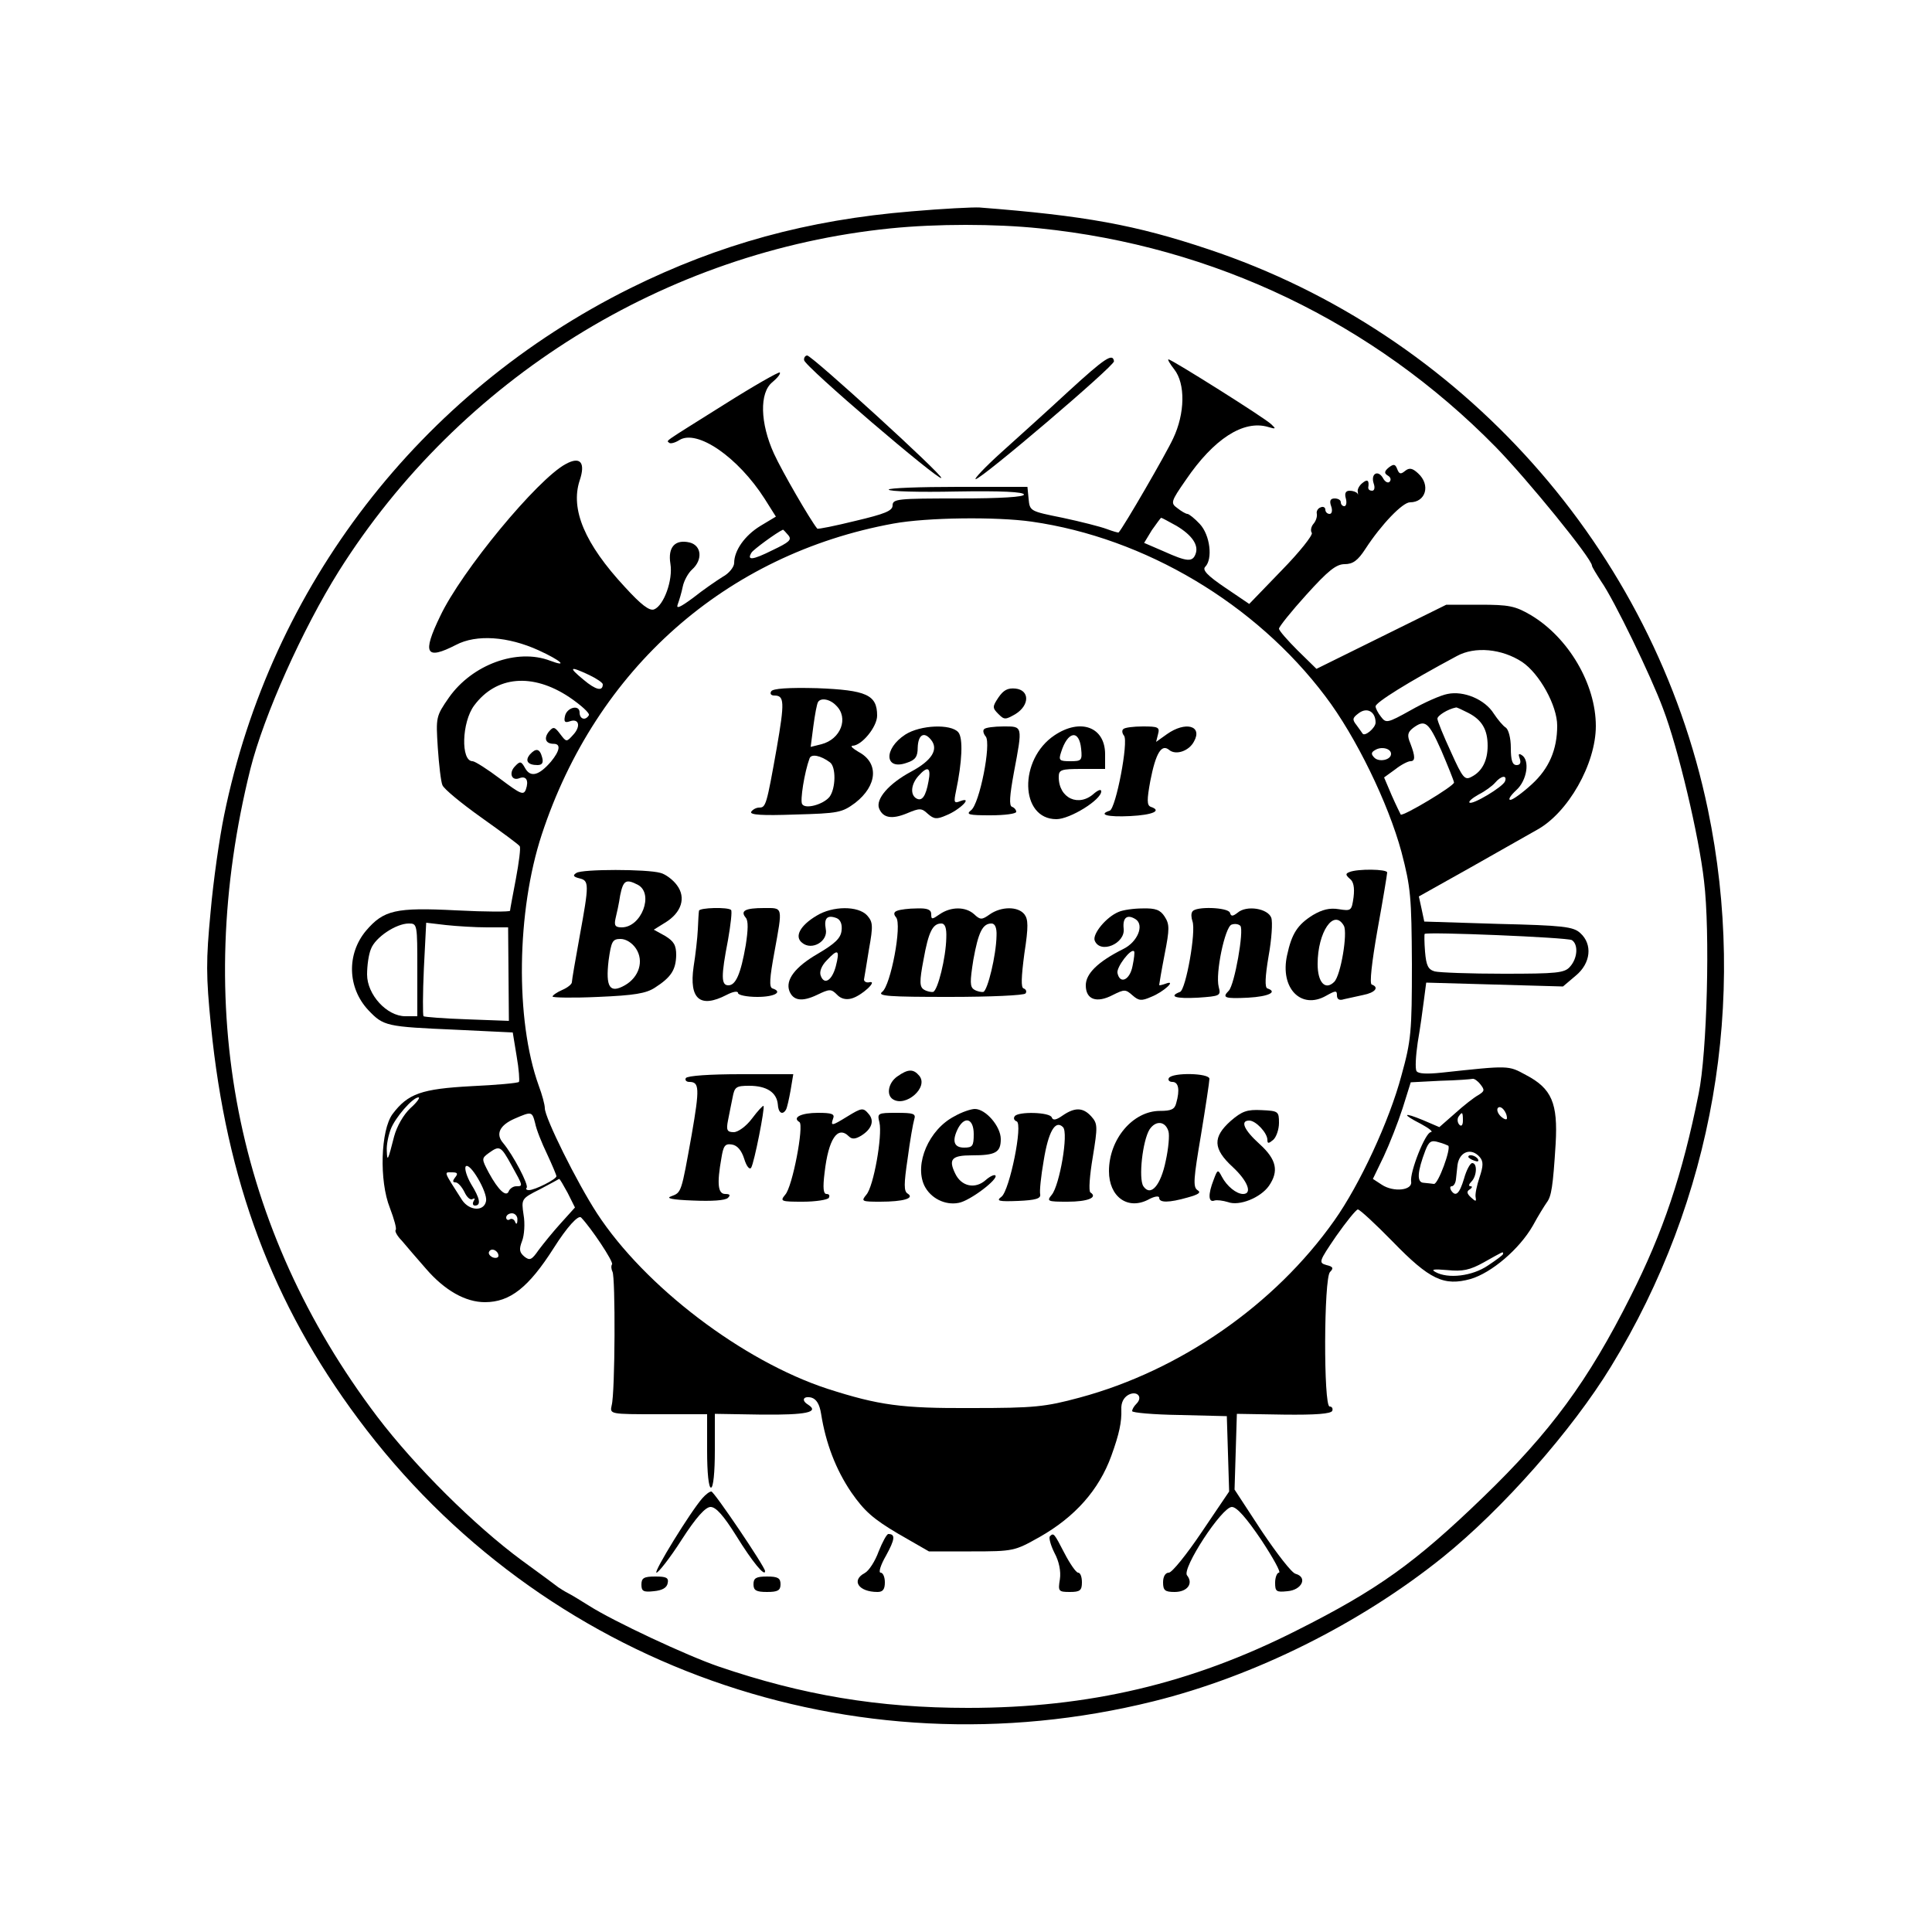 <?xml version="1.0" standalone="no"?>
<!DOCTYPE svg PUBLIC "-//W3C//DTD SVG 20010904//EN"
 "http://www.w3.org/TR/2001/REC-SVG-20010904/DTD/svg10.dtd">
<svg version="1.0" xmlns="http://www.w3.org/2000/svg"
 width="500pt" height="500pt" viewBox="0 0 500 500"
 preserveAspectRatio="xMidYMid meet">

<g transform="translate(0,500) scale(0.1,-0.1)"
fill="#000000" stroke="none">
<path d="M2359 4453 c-269 -22 -498 -85 -728 -199 -545 -271 -930 -771 -1051
-1364 -12 -58 -28 -170 -35 -250 -12 -126 -12 -165 1 -295 40 -401 159 -719
381 -1017 475 -639 1280 -924 2058 -731 262 65 535 201 749 373 155 125 334
328 435 493 265 433 354 946 251 1442 -140 673 -638 1232 -1293 1450 -188 63
-320 87 -592 108 -16 1 -96 -3 -176 -10z m332 -44 c451 -46 864 -244 1180
-566 82 -84 249 -289 249 -307 0 -3 11 -21 24 -41 33 -47 129 -245 160 -329
39 -102 93 -330 106 -446 16 -131 8 -445 -14 -551 -42 -209 -92 -358 -176
-524 -110 -219 -207 -351 -382 -520 -175 -169 -272 -239 -483 -345 -271 -137
-537 -200 -850 -200 -232 0 -428 33 -645 107 -82 28 -272 117 -335 157 -22 14
-47 29 -55 33 -8 4 -19 11 -25 15 -5 4 -48 36 -95 70 -122 90 -276 243 -374
372 -367 485 -480 1064 -328 1676 35 139 135 362 229 512 313 497 845 828
1428 887 119 12 270 12 386 0z"/>
<path d="M2081 4068 c0 -15 348 -312 355 -305 6 6 -335 317 -347 317 -5 0 -9
-6 -8 -12z"/>
<path d="M2765 3987 c-55 -51 -134 -122 -175 -159 -41 -37 -70 -68 -65 -68 15
0 359 293 358 305 -3 22 -23 9 -118 -78z"/>
<path d="M3039 4044 c29 -37 28 -114 -3 -179 -18 -39 -128 -229 -141 -243 -1
-1 -15 3 -31 9 -16 6 -67 19 -114 29 -84 17 -85 17 -88 49 l-3 31 -180 0 c-98
0 -179 -3 -179 -7 0 -5 79 -7 175 -5 117 2 175 -1 175 -8 0 -6 -58 -10 -170
-10 -156 0 -170 -1 -170 -18 0 -14 -20 -22 -96 -40 -53 -13 -97 -22 -99 -20
-18 22 -91 148 -112 194 -36 79 -38 158 -4 185 13 11 22 22 19 25 -3 2 -68
-35 -144 -83 -164 -103 -149 -92 -142 -99 3 -3 15 0 26 7 46 29 152 -44 221
-152 l29 -46 -40 -24 c-41 -25 -68 -64 -68 -96 0 -10 -13 -27 -30 -36 -16 -10
-51 -34 -76 -54 -34 -25 -45 -30 -40 -17 4 11 10 31 13 46 3 15 14 35 24 44
28 25 25 62 -6 70 -38 9 -57 -12 -50 -55 7 -42 -17 -108 -42 -118 -12 -5 -34
12 -76 58 -104 112 -141 201 -117 275 16 47 2 64 -36 43 -73 -39 -270 -277
-325 -394 -47 -97 -37 -114 41 -74 53 28 135 22 214 -14 57 -26 78 -45 30 -27
-86 33 -202 -10 -262 -95 -34 -49 -34 -51 -29 -130 3 -44 8 -88 12 -97 4 -10
49 -47 101 -84 52 -37 97 -70 99 -74 3 -4 -2 -42 -10 -85 -8 -42 -15 -79 -15
-82 0 -3 -62 -3 -139 1 -157 8 -188 1 -234 -53 -50 -60 -48 -147 6 -205 40
-42 46 -43 228 -51 l146 -7 10 -61 c6 -34 8 -64 6 -67 -3 -3 -58 -8 -123 -11
-129 -7 -164 -19 -204 -72 -31 -42 -35 -173 -7 -243 11 -29 18 -54 15 -57 -3
-3 4 -16 16 -28 11 -13 39 -46 62 -72 49 -57 103 -87 153 -87 65 0 113 38 178
140 34 54 64 87 71 79 26 -27 84 -114 80 -121 -3 -4 -2 -13 1 -19 8 -12 7
-314 -2 -346 -5 -23 -5 -23 121 -23 l126 0 0 -95 c0 -57 4 -95 10 -95 6 0 10
39 10 96 l0 95 122 -2 c114 -1 150 6 119 26 -18 11 -12 23 9 18 13 -4 21 -17
25 -42 12 -76 38 -144 78 -203 34 -49 57 -69 121 -107 l80 -46 110 0 c109 0
112 1 176 37 92 52 154 122 186 210 21 58 27 88 26 120 -1 18 6 31 18 38 22
12 39 -5 21 -23 -6 -6 -11 -14 -11 -19 0 -4 55 -9 123 -10 l122 -3 3 -97 3
-98 -71 -105 c-39 -58 -77 -105 -85 -105 -9 0 -15 -10 -15 -25 0 -21 5 -25 30
-25 33 0 49 22 32 43 -14 17 90 177 116 177 13 0 38 -29 76 -85 31 -47 52 -85
46 -85 -5 0 -10 -12 -10 -26 0 -23 3 -25 32 -22 37 3 53 36 21 45 -10 2 -49
53 -88 111 l-70 107 3 98 3 98 121 -2 c83 -1 123 2 126 10 2 6 -1 11 -7 11
-16 0 -15 332 1 348 10 10 8 14 -9 18 -21 6 -20 9 25 75 26 37 51 68 56 69 5
0 46 -38 90 -83 96 -99 133 -116 202 -97 54 16 126 77 161 138 14 26 31 53 36
60 12 16 16 40 23 152 6 105 -10 143 -77 178 -46 25 -42 25 -218 6 -38 -4 -61
-3 -65 4 -4 6 -2 40 3 74 6 35 13 84 16 109 l6 46 177 -5 177 -5 33 28 c39 32
44 81 12 110 -18 17 -45 20 -213 24 l-191 6 -7 33 -7 32 132 74 c72 41 150 85
173 98 81 44 153 171 153 269 0 109 -71 229 -168 287 -41 24 -57 27 -133 27
l-86 0 -168 -83 -168 -83 -49 48 c-26 26 -48 51 -48 56 0 5 32 45 71 88 56 62
77 79 99 79 21 0 34 9 54 40 41 63 96 120 115 120 41 0 54 45 21 75 -15 14
-23 15 -34 6 -11 -9 -15 -8 -20 5 -5 13 -9 14 -22 4 -12 -10 -12 -15 -2 -21 7
-4 9 -11 4 -16 -4 -4 -12 0 -17 10 -13 22 -32 11 -24 -14 4 -11 2 -19 -4 -19
-6 0 -10 3 -10 8 3 19 -2 23 -15 12 -8 -6 -14 -17 -12 -23 1 -7 1 -9 -1 -4 -3
4 -12 7 -20 7 -10 0 -14 -6 -10 -20 3 -11 1 -20 -4 -20 -5 0 -9 5 -9 10 0 6
-7 10 -16 10 -11 0 -14 -6 -9 -20 4 -11 2 -20 -4 -20 -6 0 -11 5 -11 11 0 6
-6 9 -12 6 -7 -2 -12 -10 -10 -17 1 -7 -2 -18 -9 -26 -6 -7 -8 -18 -4 -23 3
-6 -32 -50 -78 -97 l-84 -87 -62 42 c-46 31 -60 46 -52 54 20 20 13 82 -14
111 -13 14 -28 26 -32 26 -4 0 -16 7 -26 15 -18 13 -17 17 22 73 72 106 149
156 213 137 20 -6 21 -5 8 7 -16 16 -258 168 -266 168 -3 0 4 -12 15 -26z
m-369 -394 c294 -42 580 -213 760 -452 79 -104 163 -277 197 -403 24 -92 26
-116 27 -290 0 -175 -2 -198 -27 -288 -31 -117 -108 -283 -174 -376 -154 -218
-399 -388 -659 -458 -89 -24 -117 -27 -279 -27 -182 -1 -240 7 -374 50 -219
72 -472 264 -596 454 -52 80 -135 247 -135 272 0 9 -7 35 -16 59 -61 170 -57
451 8 649 141 429 477 726 910 805 87 16 267 18 358 5z m375 -11 c40 -24 58
-50 49 -73 -8 -21 -22 -20 -82 7 l-51 22 20 33 c12 17 23 32 24 32 2 0 20 -10
40 -21z m-1005 -24 c10 -12 3 -18 -41 -39 -52 -26 -67 -27 -54 -6 5 8 65 52
81 59 1 1 7 -6 14 -14z m1899 -328 c45 -30 91 -113 91 -165 0 -62 -21 -111
-66 -152 -24 -22 -49 -40 -55 -40 -7 0 0 11 15 25 28 25 36 78 14 91 -8 5 -9
2 -5 -9 4 -11 1 -17 -8 -17 -11 0 -15 12 -15 45 0 25 -6 47 -13 52 -7 4 -21
21 -31 36 -23 37 -78 60 -120 51 -17 -3 -60 -22 -95 -42 -61 -34 -64 -34 -77
-17 -8 10 -14 22 -14 27 0 10 83 62 210 130 47 26 117 19 169 -15z m-2414 -34
c19 -9 35 -20 35 -24 0 -19 -18 -15 -50 12 -40 33 -36 36 15 12z m-52 -57 c31
-21 54 -42 51 -47 -9 -15 -24 -10 -24 7 0 22 -34 13 -38 -10 -3 -14 0 -17 12
-13 24 9 30 -12 10 -34 -18 -20 -18 -20 -34 1 -15 20 -18 20 -30 6 -13 -17 -8
-31 13 -31 19 0 16 -18 -7 -46 -31 -36 -53 -42 -67 -17 -10 18 -13 19 -26 5
-17 -17 -9 -39 11 -31 18 7 25 -6 17 -29 -6 -16 -14 -12 -66 27 -33 25 -66 46
-72 46 -31 0 -28 101 4 144 57 77 151 85 246 22z m2087 -66 c0 -14 -29 -38
-34 -28 -1 2 -8 11 -15 21 -12 15 -11 19 5 31 22 17 44 4 44 -24z m240 25 c35
-18 50 -43 50 -85 0 -38 -14 -66 -41 -80 -18 -10 -23 -5 -54 64 -19 41 -35 80
-35 86 0 8 27 25 48 29 2 1 16 -6 32 -14z m-70 -97 c17 -40 32 -77 33 -83 1
-9 -133 -89 -138 -83 -1 2 -12 24 -23 49 l-20 47 29 21 c15 12 33 21 39 21 13
0 13 12 0 46 -9 21 -7 29 7 40 31 23 40 16 73 -58z m-130 -9 c0 -16 -31 -22
-43 -10 -9 9 -9 14 2 20 16 10 41 4 41 -10z m295 -71 c-6 -15 -85 -62 -92 -55
-3 3 8 12 24 21 16 8 35 22 42 30 16 19 32 21 26 4z m-2815 -488 l0 -120 -31
0 c-48 0 -99 56 -99 108 0 23 4 52 10 66 11 30 65 66 98 66 22 0 22 -2 22
-120z m180 110 l55 0 1 -121 1 -121 -108 4 c-59 2 -110 6 -113 8 -2 3 -2 59 1
124 l6 118 51 -6 c28 -3 76 -6 106 -6z m2808 -33 c17 -11 15 -47 -5 -69 -14
-16 -34 -18 -172 -18 -86 0 -166 3 -178 6 -17 5 -22 15 -25 51 -2 24 -2 45 -1
46 5 6 370 -9 381 -16z m-237 -373 c12 -15 11 -18 -5 -28 -11 -6 -38 -27 -60
-47 l-41 -36 -42 18 c-53 22 -56 16 -5 -10 20 -11 32 -20 25 -21 -14 0 -55
-104 -51 -128 4 -23 -46 -28 -76 -8 l-23 15 28 58 c15 32 37 88 49 125 l21 67
77 4 c42 1 80 4 83 5 4 1 13 -5 20 -14z m-2769 -62 c-18 -17 -35 -47 -42 -73
-16 -63 -18 -67 -19 -37 -1 15 4 39 10 55 11 30 57 83 72 83 5 0 -4 -13 -21
-28z m2838 -26 c0 -5 -7 -3 -15 4 -8 7 -12 17 -9 22 7 10 24 -9 24 -26z
m-2515 -13 c3 -16 17 -51 31 -80 13 -28 24 -54 24 -57 0 -8 -56 -36 -71 -36
-7 0 -9 3 -6 6 6 7 -35 85 -61 116 -20 23 -9 46 30 63 44 19 45 19 53 -12z
m2401 7 c0 -12 -4 -16 -9 -11 -5 5 -6 14 -3 20 10 15 12 14 12 -9z m-38 -65
c8 -7 -26 -100 -37 -99 -6 1 -18 2 -27 3 -18 1 -16 29 5 84 9 23 15 27 34 21
12 -3 23 -8 25 -9z m-2424 -51 c30 -54 30 -54 12 -54 -8 0 -16 -6 -19 -12 -6
-18 -27 1 -52 47 -19 36 -19 37 0 51 28 20 31 19 59 -32z m2506 21 c9 -11 9
-22 -1 -52 -7 -21 -12 -44 -10 -52 2 -11 0 -11 -12 0 -11 10 -12 16 -3 21 6 4
7 8 2 8 -6 0 -5 5 2 12 14 14 16 48 2 48 -5 0 -15 -18 -21 -40 -12 -40 -22
-49 -34 -30 -3 6 -2 10 2 10 5 0 10 8 11 18 1 9 3 26 4 37 5 35 36 46 58 20z
m-2572 -113 c-5 -28 -43 -26 -62 2 -50 78 -47 72 -26 72 14 0 16 -3 8 -13 -7
-9 -7 -13 1 -13 6 0 16 -11 23 -25 6 -13 15 -22 21 -18 6 3 7 1 3 -5 -4 -7 -2
-12 3 -12 17 0 13 19 -10 56 -11 19 -17 39 -14 45 10 14 57 -66 53 -89z m211
21 l19 -38 -37 -41 c-20 -22 -45 -53 -57 -69 -18 -26 -23 -28 -37 -17 -13 11
-14 19 -6 40 6 15 8 46 4 68 -6 41 -6 42 42 66 26 14 49 26 50 27 2 0 11 -16
22 -36z m-130 -70 c0 -11 -3 -13 -6 -5 -2 6 -9 10 -14 6 -5 -3 -9 0 -9 5 0 6
7 11 15 11 8 0 15 -8 14 -17z m-49 -93 c0 -5 -7 -7 -15 -4 -8 4 -12 10 -9 15
6 11 24 2 24 -11z m2600 5 c0 -3 -18 -16 -39 -30 -41 -28 -104 -35 -136 -17
-13 7 -4 8 31 5 39 -4 58 0 94 20 52 29 50 29 50 22z"/>
<path d="M1996 3211 c-4 -6 -1 -11 8 -11 26 0 27 -16 6 -137 -26 -146 -28
-153 -45 -153 -8 0 -17 -5 -21 -11 -4 -8 29 -10 113 -7 113 3 122 5 156 30 58
45 62 104 9 132 -15 9 -22 15 -16 16 24 0 64 49 64 78 0 54 -28 66 -155 71
-75 2 -115 -1 -119 -8z m168 -37 c33 -32 12 -87 -38 -100 l-28 -7 7 54 c4 30
9 57 12 62 7 12 31 8 47 -9z m-16 -147 c16 -12 15 -67 -1 -89 -16 -20 -63 -33
-71 -19 -6 8 6 83 19 118 4 13 29 8 53 -10z"/>
<path d="M2584 3195 c-16 -24 -16 -27 0 -43 15 -15 18 -15 44 0 37 23 37 62 0
66 -20 2 -31 -4 -44 -23z"/>
<path d="M2343 3099 c-57 -37 -54 -94 4 -73 22 7 28 16 28 39 1 33 16 43 34
21 21 -25 3 -54 -51 -83 -58 -31 -92 -71 -83 -95 10 -25 33 -29 72 -13 33 14
38 14 54 -1 16 -14 23 -15 48 -4 35 14 70 49 37 37 -17 -7 -18 -4 -12 25 16
76 19 138 6 153 -19 22 -98 19 -137 -6z m60 -121 c-7 -39 -17 -53 -32 -44 -16
10 -13 37 6 58 24 27 33 22 26 -14z"/>
<path d="M2547 3113 c-4 -3 -2 -12 4 -19 15 -18 -16 -175 -38 -191 -14 -11 -6
-13 50 -13 37 0 67 4 67 9 0 5 -5 11 -11 13 -8 3 -6 29 5 89 23 122 23 119
-27 119 -24 0 -47 -3 -50 -7z"/>
<path d="M2729 3097 c-93 -62 -90 -217 5 -217 35 0 116 50 116 72 0 6 -7 4
-18 -5 -40 -37 -92 -13 -92 42 0 19 6 21 60 21 l60 0 0 38 c0 71 -64 94 -131
49z m69 -35 c3 -30 1 -32 -28 -32 -28 0 -31 2 -24 23 17 55 47 60 52 9z"/>
<path d="M2907 3113 c-4 -3 -3 -11 2 -17 12 -15 -21 -188 -37 -194 -31 -10 -6
-17 53 -14 59 3 83 14 53 24 -10 4 -10 18 -1 67 14 72 29 97 49 80 17 -14 51
-3 64 22 23 41 -22 53 -70 19 l-28 -20 5 20 c5 18 0 20 -39 20 -25 0 -48 -3
-51 -7z"/>
<path d="M1492 2741 c-10 -6 -9 -10 7 -14 26 -6 26 -14 1 -151 -11 -60 -20
-113 -20 -118 0 -5 -11 -14 -25 -20 -14 -6 -25 -14 -25 -17 0 -3 53 -4 118 -1
94 4 124 9 147 24 42 27 54 46 55 84 0 26 -6 36 -29 50 l-29 16 29 18 c43 26
55 65 31 97 -10 14 -30 29 -43 32 -35 10 -202 10 -217 0z m159 -31 c42 -23 9
-110 -42 -110 -17 0 -20 5 -16 23 3 12 9 39 12 60 8 39 15 43 46 27z m-5 -165
c21 -32 8 -74 -29 -95 -39 -22 -50 -5 -42 64 7 50 10 56 31 56 14 0 30 -10 40
-25z"/>
<path d="M3492 2743 c-10 -4 -10 -7 1 -17 10 -7 13 -23 10 -48 -5 -35 -6 -36
-38 -31 -24 4 -43 -1 -67 -15 -40 -25 -55 -48 -67 -104 -19 -85 36 -142 101
-105 25 14 28 14 28 1 0 -10 6 -14 18 -10 9 2 32 7 50 11 31 6 42 20 22 27 -6
2 0 57 15 142 14 77 25 144 25 148 0 9 -77 10 -98 1z m-14 -139 c10 -19 -8
-128 -25 -145 -23 -23 -43 -2 -43 46 0 83 42 145 68 99z"/>
<path d="M1809 2643 c-1 -5 -2 -26 -3 -48 -1 -22 -6 -66 -11 -97 -12 -84 17
-108 85 -73 17 9 30 11 30 5 0 -5 22 -10 50 -10 45 0 67 13 39 22 -9 3 -7 28
5 93 22 121 23 115 -27 115 -48 0 -62 -7 -47 -25 7 -8 6 -32 0 -71 -13 -75
-26 -104 -45 -104 -19 0 -19 24 -1 117 7 40 11 75 8 78 -8 8 -82 6 -83 -2z"/>
<path d="M2113 2630 c-42 -25 -58 -54 -37 -70 25 -21 68 4 61 36 -5 28 4 37
28 28 10 -4 15 -16 13 -32 -2 -20 -17 -34 -61 -60 -59 -34 -85 -68 -74 -97 10
-25 33 -28 71 -10 33 16 37 16 52 1 10 -11 24 -14 38 -10 26 7 69 47 46 42 -8
-2 -14 2 -14 7 1 6 7 41 13 79 11 61 10 70 -5 87 -23 25 -89 25 -131 -1z m50
-131 c-10 -37 -30 -49 -39 -24 -4 10 2 26 16 40 29 31 34 27 23 -16z"/>
<path d="M2322 2643 c-9 -3 -10 -9 -3 -17 16 -19 -14 -177 -36 -193 -14 -11
19 -13 174 -13 106 0 194 4 197 9 4 5 1 11 -5 13 -7 2 -6 29 2 90 11 71 10 89
0 102 -17 21 -60 20 -89 0 -21 -15 -25 -15 -41 0 -22 20 -60 20 -89 0 -20 -14
-22 -14 -22 0 0 12 -10 16 -37 15 -21 0 -44 -3 -51 -6z m127 -70 c-1 -52 -22
-136 -34 -140 -5 -1 -16 1 -24 6 -11 7 -12 20 -1 77 13 73 24 94 46 94 10 0
14 -12 13 -37z m130 5 c-1 -51 -23 -141 -34 -145 -5 -1 -16 1 -24 6 -11 7 -11
20 -2 77 13 72 24 94 47 94 9 0 14 -11 13 -32z"/>
<path d="M2895 2640 c-32 -13 -68 -57 -62 -74 14 -36 80 -8 75 31 -3 28 9 38
31 24 23 -15 5 -59 -32 -77 -66 -33 -97 -64 -97 -94 0 -37 28 -47 70 -25 30
15 33 15 51 -1 16 -14 23 -15 48 -4 33 13 68 46 37 34 -9 -3 -16 -5 -16 -3 0
2 6 38 14 79 13 66 13 78 0 98 -11 17 -23 22 -57 21 -23 0 -51 -4 -62 -9z m36
-140 c-7 -37 -33 -48 -39 -18 -3 15 35 65 43 56 2 -2 0 -19 -4 -38z"/>
<path d="M3086 2641 c-4 -5 -3 -16 0 -25 10 -26 -17 -177 -32 -183 -31 -12
-11 -18 46 -15 58 4 60 5 54 28 -9 35 16 154 33 161 8 3 18 2 23 -3 10 -11
-15 -153 -30 -168 -18 -18 -11 -21 50 -18 54 3 77 15 50 24 -7 2 -6 30 3 83 8
44 11 89 7 100 -9 24 -64 33 -87 13 -13 -10 -17 -10 -20 0 -5 14 -89 17 -97 3z"/>
<path d="M2322 2214 c-23 -16 -29 -48 -11 -59 33 -21 93 31 68 61 -15 18 -29
18 -57 -2z"/>
<path d="M1775 2210 c-3 -5 1 -10 9 -10 26 0 27 -16 6 -137 -27 -150 -26 -149
-53 -159 -15 -5 2 -9 57 -11 47 -2 83 0 90 7 7 7 5 10 -7 10 -19 0 -22 26 -10
93 5 31 9 38 27 35 14 -2 25 -15 32 -37 6 -20 14 -29 18 -23 8 13 36 155 32
160 -2 1 -15 -13 -30 -33 -15 -20 -36 -35 -47 -35 -17 0 -20 5 -15 30 3 17 9
44 12 60 5 27 9 30 43 30 45 0 71 -17 74 -48 1 -22 12 -29 21 -14 3 5 8 28 12
50 l7 42 -136 0 c-80 0 -138 -4 -142 -10z"/>
<path d="M3025 2210 c-3 -5 1 -10 9 -10 16 0 20 -20 10 -55 -4 -16 -13 -20
-42 -20 -70 0 -132 -73 -132 -156 0 -66 48 -101 101 -74 16 9 29 11 29 5 0
-13 25 -13 74 1 29 8 35 13 25 19 -12 8 -10 30 9 142 12 73 22 139 22 146 0
15 -96 17 -105 2z m-1 -138 c3 -10 0 -44 -7 -76 -13 -64 -39 -94 -58 -66 -13
20 -2 118 16 147 16 24 41 22 49 -5z"/>
<path d="M2192 2110 c-39 -24 -43 -25 -36 -5 5 12 -3 15 -39 15 -43 0 -68 -12
-48 -24 12 -8 -18 -168 -37 -188 -14 -17 -11 -18 46 -18 33 0 64 5 67 10 3 6
1 10 -6 10 -8 0 -10 15 -5 55 10 88 34 123 63 94 8 -8 17 -7 32 2 27 17 34 38
20 55 -15 18 -18 18 -57 -6z"/>
<path d="M2470 2111 c-66 -34 -104 -123 -78 -179 16 -33 54 -52 89 -45 29 5
104 62 95 71 -3 3 -15 -3 -25 -12 -27 -24 -63 -17 -79 17 -18 37 -9 47 43 47
61 0 75 7 75 42 0 33 -39 78 -67 78 -10 0 -34 -8 -53 -19z m50 -46 c0 -31 -3
-35 -25 -35 -27 0 -32 18 -15 51 18 32 40 23 40 -16z"/>
<path d="M2750 2113 c-17 -12 -25 -13 -28 -5 -4 14 -88 16 -96 3 -4 -5 -1 -11
5 -13 17 -6 -18 -178 -39 -195 -15 -11 -8 -13 43 -11 45 2 59 6 57 17 -2 8 2
47 9 87 12 75 30 107 50 87 15 -15 -9 -151 -29 -175 -14 -17 -11 -18 41 -18
52 0 79 11 59 24 -5 3 -2 44 6 91 13 80 13 87 -4 106 -21 23 -42 24 -74 2z"/>
<path d="M3185 2099 c-47 -42 -46 -72 5 -119 39 -36 52 -70 27 -70 -17 0 -42
20 -55 45 -10 19 -11 19 -21 -8 -15 -38 -14 -60 2 -54 6 2 22 0 35 -4 29 -11
84 11 106 42 26 38 20 68 -24 108 -41 37 -51 61 -27 61 17 0 47 -32 47 -50 0
-10 3 -10 15 0 8 7 15 27 15 44 0 30 -2 31 -45 33 -38 2 -51 -3 -80 -28z"/>
<path d="M2276 2095 c8 -34 -15 -166 -34 -187 -14 -17 -12 -18 36 -18 60 0 90
9 71 21 -10 6 -10 24 0 91 6 46 14 91 17 101 5 15 -2 17 -46 17 -49 0 -50 -1
-44 -25z"/>
<path d="M1371 3047 c-13 -16 -5 -27 20 -27 12 0 16 6 12 20 -6 23 -16 25 -32
7z"/>
<path d="M3800 2006 c0 -2 7 -7 16 -10 8 -3 12 -2 9 4 -6 10 -25 14 -25 6z"/>
<path d="M1818 1123 c-31 -35 -128 -193 -119 -193 5 0 35 38 65 85 38 59 62
85 75 85 14 0 34 -23 66 -74 42 -68 75 -108 75 -92 0 11 -132 206 -139 206 -5
0 -15 -8 -23 -17z"/>
<path d="M2274 985 c-9 -25 -25 -50 -36 -56 -36 -19 -16 -49 33 -49 14 0 19 7
19 25 0 14 -5 25 -11 25 -6 0 0 20 14 44 23 42 25 56 6 56 -4 0 -15 -20 -25
-45z"/>
<path d="M2717 1024 c-3 -4 2 -23 12 -43 12 -22 17 -48 14 -68 -5 -31 -4 -33
26 -33 26 0 31 4 31 25 0 14 -4 25 -10 25 -5 0 -21 23 -35 50 -27 52 -28 54
-38 44z"/>
<path d="M1660 899 c0 -17 5 -20 32 -17 22 2 34 9 36 21 3 14 -4 17 -32 17
-30 0 -36 -4 -36 -21z"/>
<path d="M1950 900 c0 -16 7 -20 35 -20 28 0 35 4 35 20 0 16 -7 20 -35 20
-28 0 -35 -4 -35 -20z"/>
</g>
</svg>
